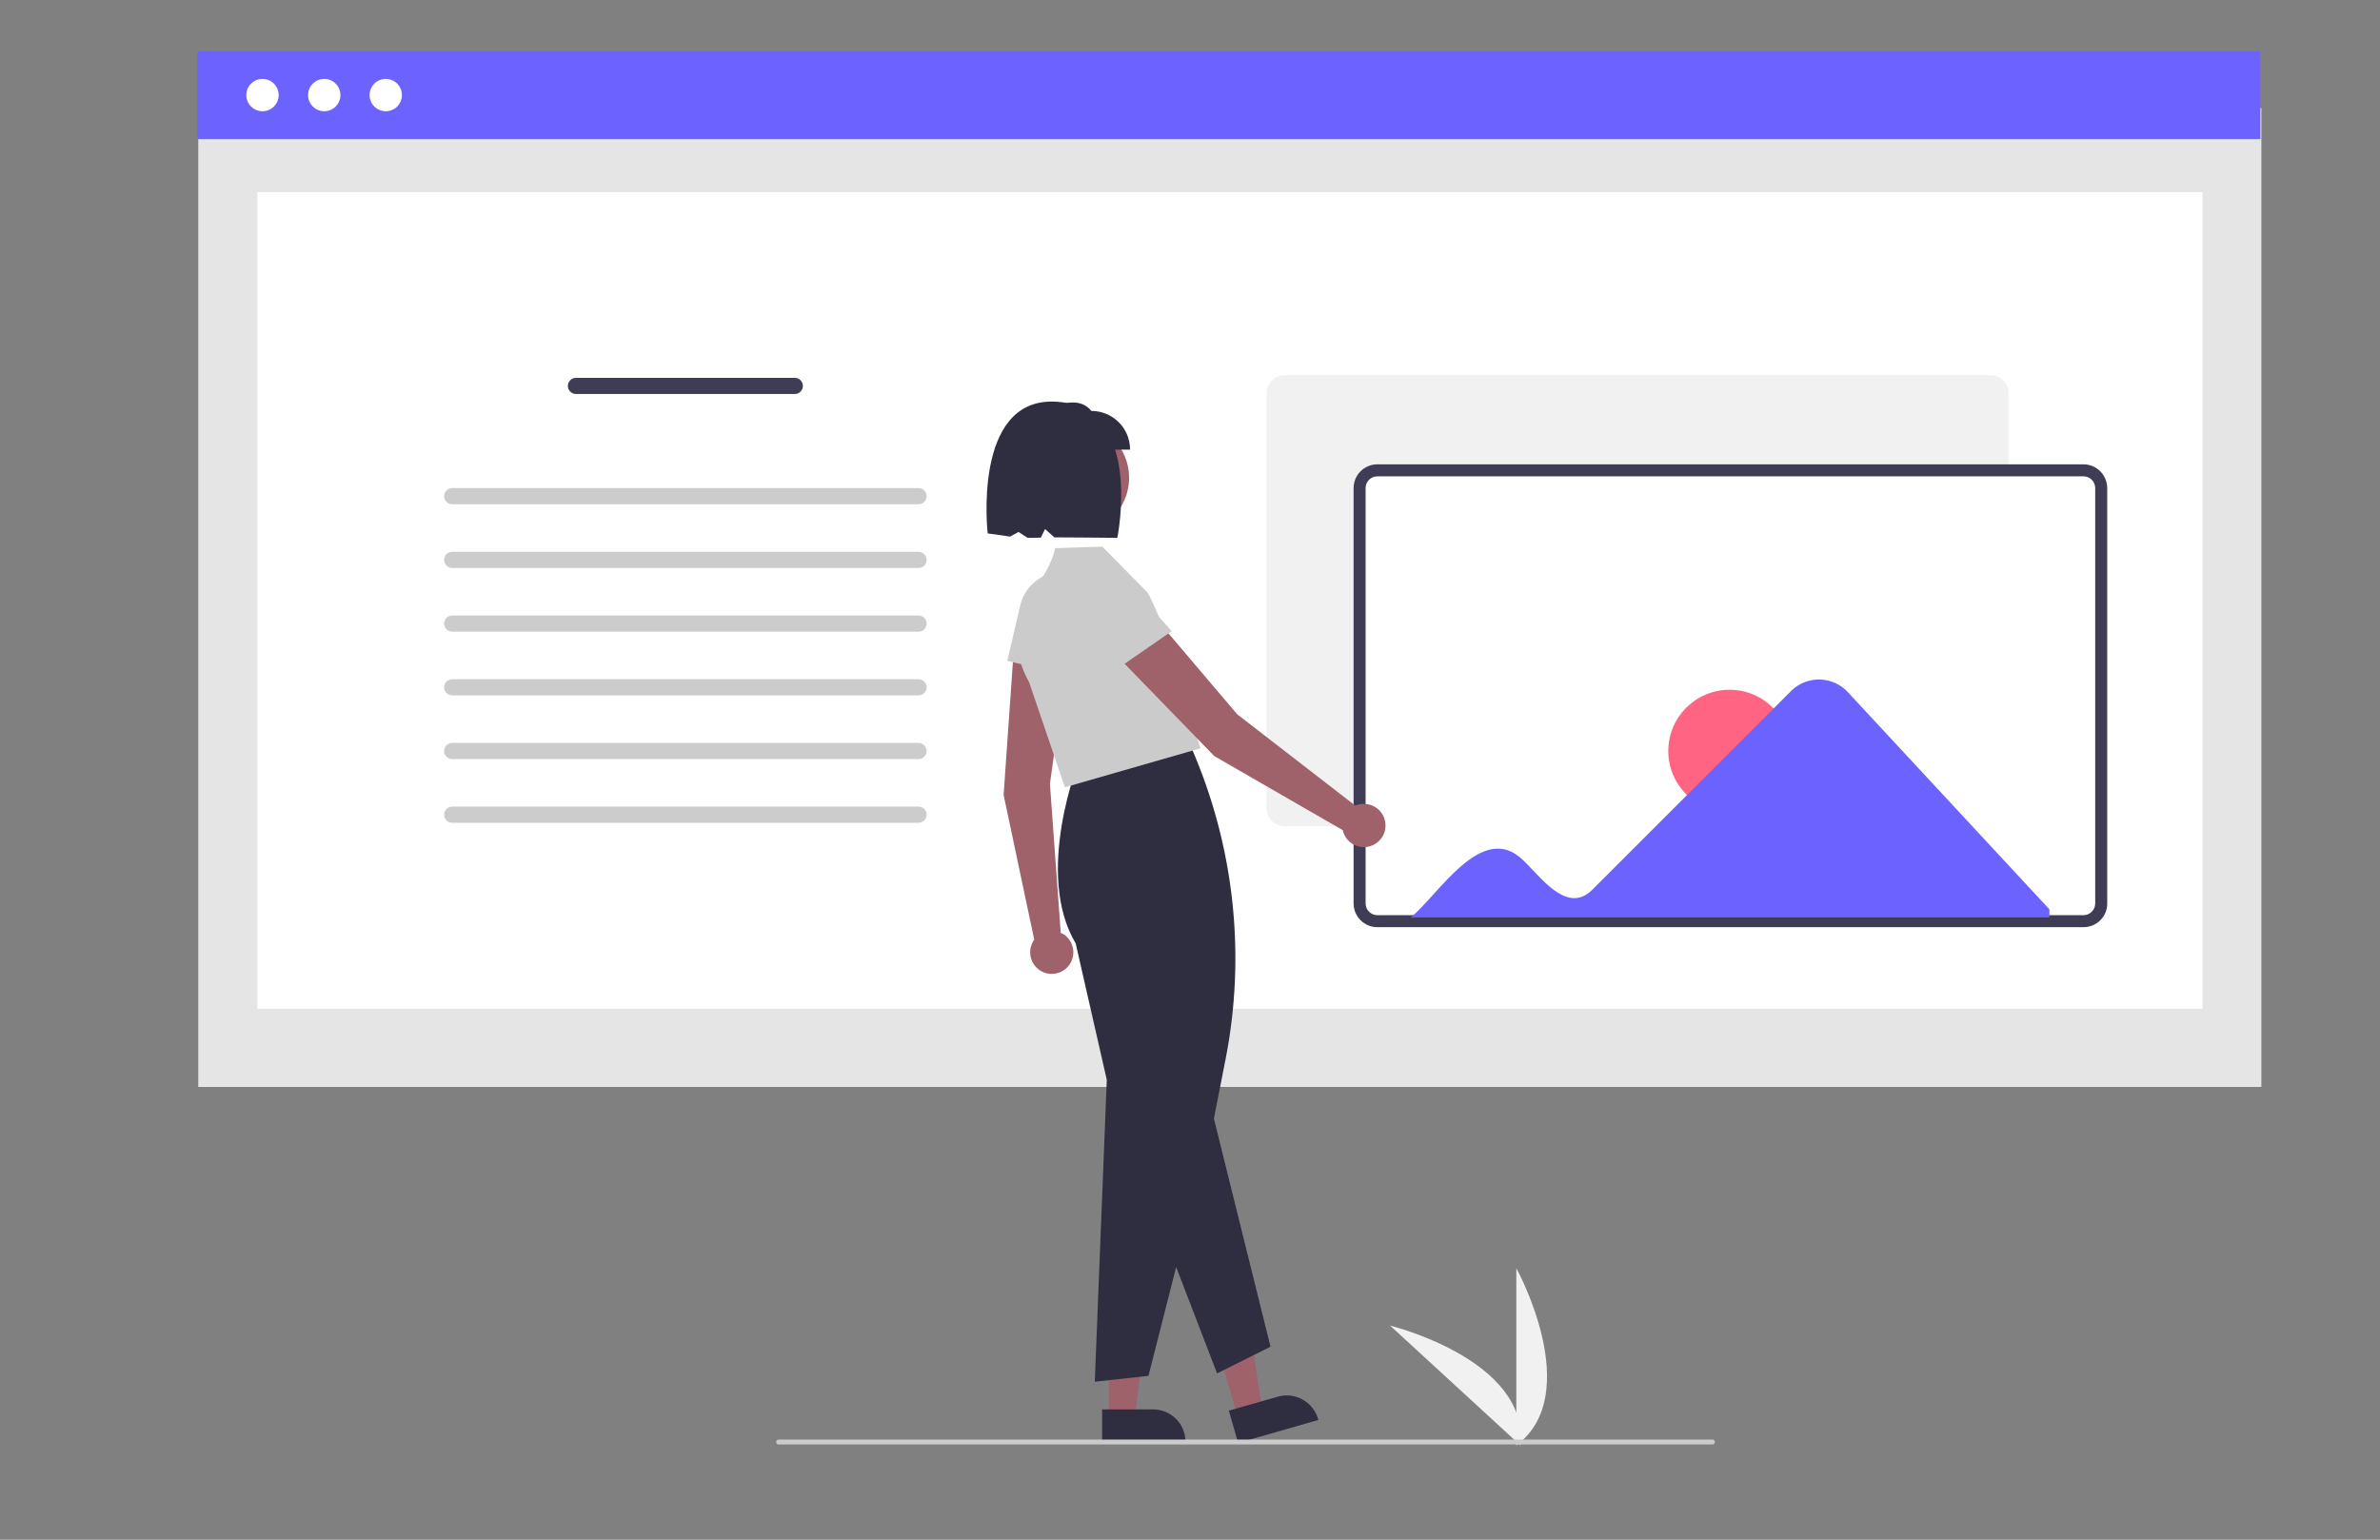 <?xml version="1.0" encoding="utf-8"?>
<!-- Generator: Adobe Illustrator 23.1.0, SVG Export Plug-In . SVG Version: 6.00 Build 0)  -->
<svg version="1.1" id="ab47acfe-844d-4101-aa7b-df38aa50dbe4"
	 xmlns="http://www.w3.org/2000/svg" xmlns:xlink="http://www.w3.org/1999/xlink" x="0px" y="0px" viewBox="0 0 971.1 628.4"
	 style="enable-background:new 0 0 971.1 628.4;" xml:space="preserve">
<rect x="0" y="0" width="971.1" height="628.4" fill="#808080" stroke="none"/>
<style type="text/css">
	.st0{fill:#CACACA;}
	.st1{fill:#F2F2F2;}
	.st2{fill:#E6E6E6;}
	.st3{fill:#2F2E41;}
	.st4{fill:#FFB8B8;}
	.st5{fill:#0D6EFD;}
	.st6{fill:#3F3D56;}
	.st7{fill:#F1F1F1;}
	.st8{fill:#E5E5E5;}
	.st9{fill:#FFFFFF;}
	.st10{fill:#6C63FF;}
	.st11{fill:#CCCCCC;}
	.st12{fill:#FF6583;}
	.st13{fill:#9F616A;}
	.st14{fill:#CBCBCB;}
</style>
<g>
	<path class="st7" d="M618.7,589.9v-72.3C618.7,517.5,646.9,568.8,618.7,589.9z"/>
	<path class="st7" d="M620.4,589.9L567.2,541C567.2,541,624,554.9,620.4,589.9z"/>
	<rect id="f54375ad-557d-4249-95e2-413e25c77bd8" x="80.9" y="44.1" class="st8" width="841.8" height="399.5"/>
	<rect id="eb84611c-d49d-4ce2-b538-4fee0a7e188d" x="105" y="78.4" class="st9" width="793.7" height="333.3"/>
	<rect id="a33b5263-04c3-449f-a8ad-1420252c1e48" x="80.5" y="21" class="st10" width="841.8" height="35.8"/>
	<circle id="a01a8c4b-bf8b-4728-9381-d6cbaed15ee5" class="st9" cx="107.1" cy="38.8" r="6.6"/>
	<circle id="a70f271b-ee75-4447-9507-72af025f0784" class="st9" cx="132.3" cy="38.8" r="6.6"/>
	<circle id="b6ae4294-4107-4abd-ba05-1d458fcbc8d7" class="st9" cx="157.4" cy="38.8" r="6.6"/>
	<path id="a98f5d70-28fc-4129-b4f3-463d07786f2f" class="st6" d="M235,154.2c-1.8,0-3.3,1.5-3.3,3.3s1.5,3.3,3.3,3.3l0,0h89.3
		c1.8,0,3.3-1.5,3.3-3.3s-1.5-3.3-3.3-3.3H235z"/>
	<path id="a5717240-4d8d-4c71-83bc-6deeb889f166" class="st11" d="M184.5,199.2c-1.8,0-3.3,1.5-3.3,3.3s1.5,3.3,3.3,3.3h190.3
		c1.8,0,3.3-1.5,3.3-3.3s-1.5-3.3-3.3-3.3H184.5z"/>
	<path id="f9c6f13d-6e3a-4758-9844-a0f5d5c969ce" class="st11" d="M184.5,225.2c-1.8,0-3.3,1.5-3.3,3.3s1.5,3.3,3.3,3.3h190.3
		c1.8,0,3.3-1.5,3.3-3.3s-1.5-3.3-3.3-3.3H184.5z"/>
	<path id="bf808dfd-2bb2-4793-b7c6-d8671bf7e9b4" class="st11" d="M184.5,251.2c-1.8,0-3.3,1.5-3.3,3.3c0,1.8,1.5,3.3,3.3,3.3h190.3
		c1.8,0,3.3-1.5,3.3-3.3c0-1.8-1.5-3.3-3.3-3.3H184.5z"/>
	<path id="e27373f7-fd0b-426a-8828-0829b084b689" class="st11" d="M184.5,277.2c-1.8,0-3.3,1.5-3.3,3.3s1.5,3.3,3.3,3.3h190.3
		c1.8,0,3.3-1.5,3.3-3.3s-1.5-3.3-3.3-3.3H184.5z"/>
	<path id="b4c6c7b3-e22e-4fba-a4f6-80d19d07dbd3" class="st11" d="M184.5,303.2c-1.8,0-3.3,1.5-3.3,3.3s1.5,3.3,3.3,3.3h190.3
		c1.8,0,3.3-1.5,3.3-3.3s-1.5-3.3-3.3-3.3H184.5z"/>
	<path id="ebf0dc46-a6ad-47cb-a3de-ddb71e9e94e3" class="st11" d="M184.5,329.2c-1.8,0-3.3,1.5-3.3,3.3s1.5,3.3,3.3,3.3h190.3
		c1.8,0,3.3-1.5,3.3-3.3s-1.5-3.3-3.3-3.3H184.5z"/>
	<path class="st7" d="M812.2,337.2H524.1c-4,0-7.3-3.3-7.3-7.3V160.4c0-4,3.3-7.3,7.3-7.3h288.1c4,0,7.3,3.3,7.3,7.3v169.5
		C819.5,333.9,816.2,337.2,812.2,337.2z"/>
	<path class="st9" d="M850.1,375.9H562c-4,0-7.3-3.3-7.3-7.3V199.2c0-4,3.3-7.3,7.3-7.3h288.1c4,0,7.3,3.3,7.3,7.3v169.5
		C857.4,372.7,854.1,375.9,850.1,375.9z"/>
	<path class="st6" d="M850.1,378.4H562c-5.4,0-9.7-4.4-9.7-9.7V199.2c0-5.4,4.4-9.7,9.7-9.7h288.1c5.4,0,9.7,4.4,9.7,9.7v169.5
		C859.9,374,855.5,378.4,850.1,378.4z M562,194.4c-2.6,0-4.8,2.1-4.8,4.8v169.5c0,2.6,2.1,4.8,4.8,4.8h288.1c2.6,0,4.8-2.1,4.8-4.8
		V199.2c0-2.6-2.1-4.8-4.8-4.8L562,194.4z"/>
	<circle class="st12" cx="705.7" cy="306.5" r="25"/>
	<path class="st10" d="M753.9,282.4c-6.1-6.5-16.3-6.8-22.8-0.7c-0.1,0.1-0.2,0.2-0.3,0.3l-81.1,81.1c-10.4,10.4-21.2-5.5-28.2-12
		c-16.7-16.5-34.7,14.4-45.9,23.3h260.6v-3.3L753.9,282.4z"/>
	<path class="st13" d="M432.8,380.7l-4.4-60.8l7.9-56.9l-22.4-1.5l-4.4,62.9l12.5,59.1c-2.8,3.9-2,9.4,2,12.3c3.9,2.8,9.4,2,12.3-2
		c2.8-3.9,2-9.4-2-12.3C433.8,381.2,433.3,380.9,432.8,380.7L432.8,380.7z"/>
	<path class="st14" d="M411,269.7l5.3-22.7c2.2-9.4,11.6-15.3,21-13.1c8.7,2,14.4,10.2,13.4,19l-2.9,25.7L411,269.7z"/>
	<polygon class="st13" points="452.4,578.6 463,578.6 468,538 452.4,538 	"/>
	<path class="st3" d="M449.7,575.2l20.8,0h0c7.3,0,13.2,5.9,13.2,13.2v0.4l-34,0L449.7,575.2z"/>
	<polygon class="st13" points="505,578.3 515.1,575.4 508.7,534.9 493.8,539.2 	"/>
	<path class="st3" d="M501.4,575.7l20-5.7l0,0c7-2,14.4,2.1,16.4,9.1l0.1,0.4l-32.7,9.4L501.4,575.7z"/>
	<path class="st3" d="M446.7,563.9l4.9-123.2L438.9,385c-17.1-28.7,1.4-74.6,1.5-75l0.1-0.2l0.2,0l44.8-6.1l0.6,1.4
		c17.5,40.1,22.4,84.6,13.9,127.5l-4.7,23.9l23.1,93.1l-21.8,10.9l-16.7-43.4l-11.3,44.4L446.7,563.9z"/>
	<path class="st14" d="M434.5,321.3l-14.6-42.9c-9.1-16-3.3-30.2,3.1-39.3c7-9.8,7.4-15.3,7.5-15.4l0.1,0l19.2-0.6l17.8,18.1
		c1.1-0.4,10.6,22.8,9.8,24l12.4,40.2L434.5,321.3z"/>
	<path class="st13" d="M553,328.8l-48.2-37.3l-37.2-43.8l-16,15.7l43.9,45.2l52.4,30.2c1,4.7,5.7,7.8,10.5,6.7
		c4.7-1,7.8-5.7,6.7-10.5c-1-4.7-5.7-7.8-10.5-6.7C554,328.4,553.5,328.5,553,328.8L553,328.8z"/>
	<path class="st14" d="M447,279.1l-13.4-19.1c-5.6-7.9-3.7-18.8,4.2-24.4c7.3-5.1,17.2-4,23.1,2.7l17.2,19.3L447,279.1z"/>
	<circle class="st13" cx="437.9" cy="195" r="22.8"/>
	<path class="st3" d="M461.1,183.5h-36.2v-15.8c8-3.2,15.7-5.8,20.4,0C454,167.7,461.1,174.7,461.1,183.5L461.1,183.5z"/>
	<path class="st3" d="M429.9,163.9c-33.2-0.9-26.9,53.8-26.9,53.8s6.3,0.8,9.1,1.3l3.5-1.9l3.7,2.4c1.7,0,3.5,0,5.4-0.1l1.7-3.5
		l3.8,3.4c6.9,0,25.7,0.2,25.7,0.2S467.1,164.9,429.9,163.9z"/>
	<path class="st14" d="M698.7,589.5h-381c-0.6,0-1-0.4-1-1s0.4-1,1-1h381c0.6,0,1,0.4,1,1S699.3,589.5,698.7,589.5z"/>
</g>
</svg>
